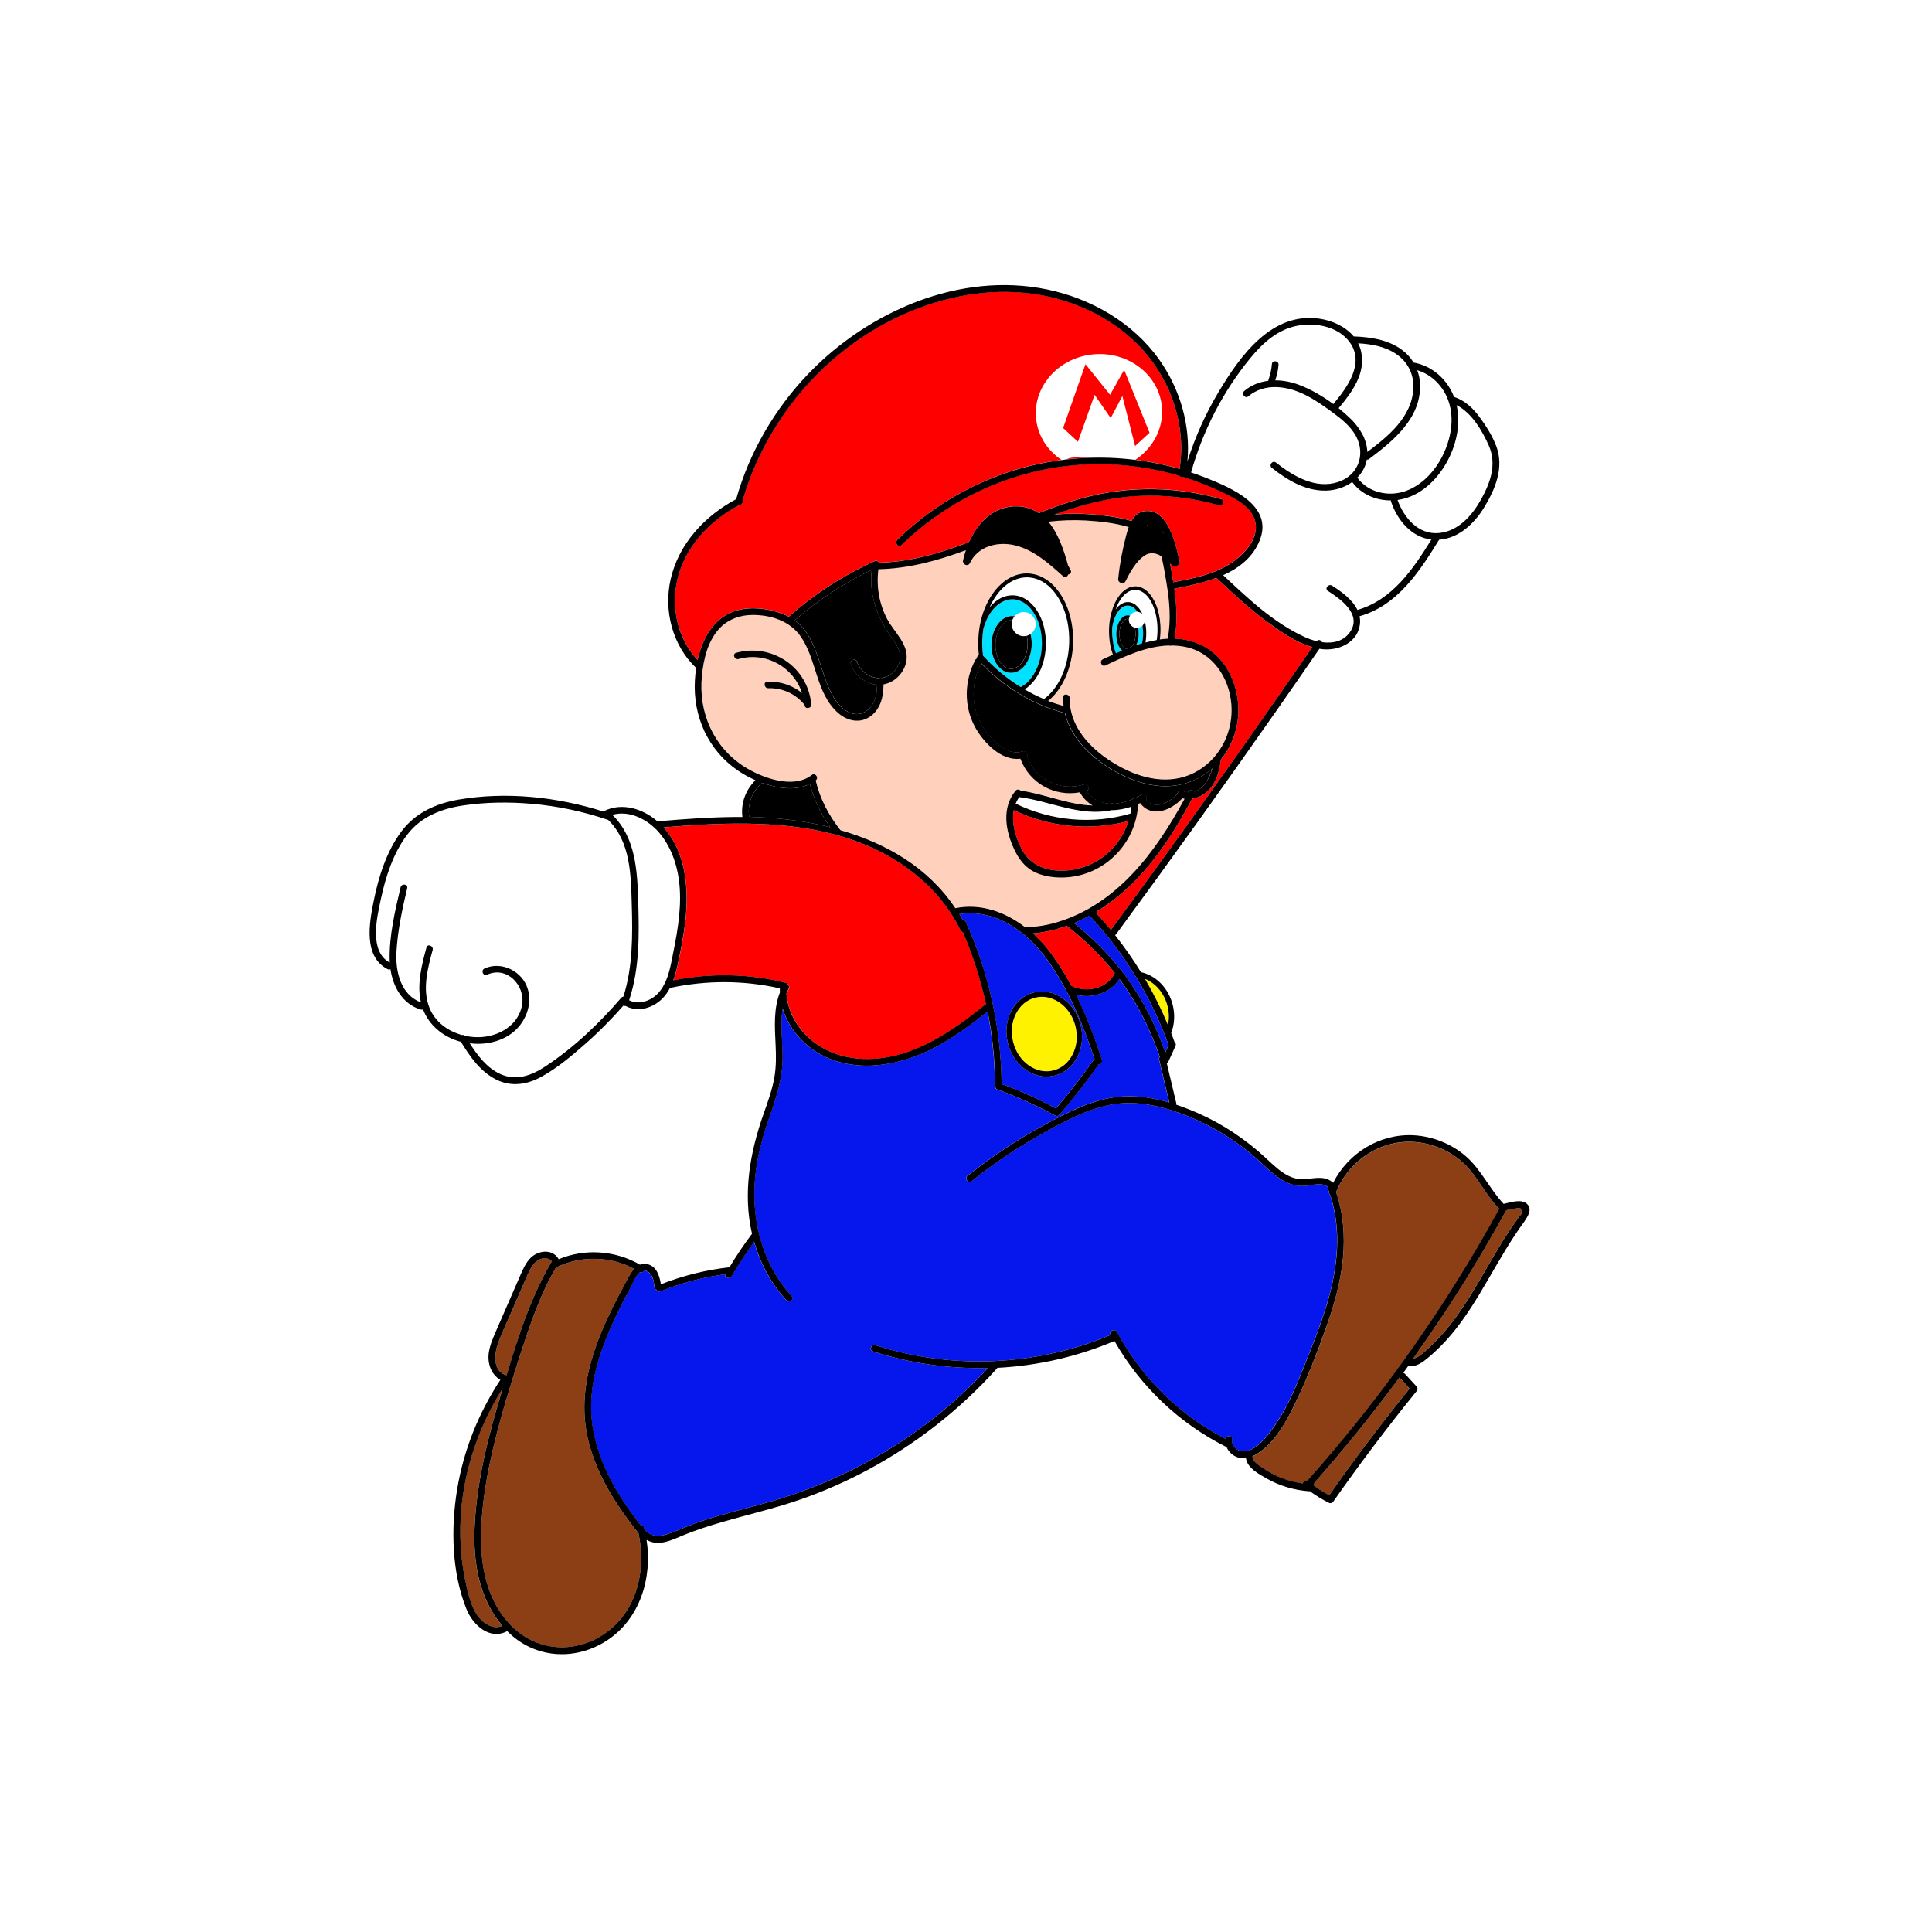 <?xml version="1.0" encoding="UTF-8"?>
<svg enable-background="new 0 0 3000 3000" version="1.1" viewBox="0 0 3e3 3e3" xmlns="http://www.w3.org/2000/svg">
 <style type="text/css">.st0{fill:#FFFFFF;} .st1{fill:#FF0000;} .st2{fill:#00E1FF;} .st3{fill:#0617ED;} .st4{fill:#FFF200;} .st5{fill:#8C3F14;} .st6{fill:#FFD0BB;}</style>
 <rect class="st0" width="3e3" height="3e3"/>
 <path class="st1" d="m1153.6 945.7c23-3.7 49.9 0.9 70.8 11.5 0.1 0.1 0.3 0.2 0.4 0.2 37.5-33.2 79.4-60.7 124.5-82.1 0.8-0.9 2-1.5 3.4-1.6 1.9-0.9 3.7-1.7 5.6-2.6 2.9-1.3 5.4 0.2 6.5 2.5 38.8-0.8 76.8-9.8 113.4-22.4 8.6-2.9 17.1-6.1 25.6-9.3 0.1-0.1 0.1-0.3 0.2-0.4 0.7-1 1.4-1.9 2.2-2.9 14.1-29.6 38.8-53.9 74.4-52.5 12.7 0.5 23.4 4.4 32.4 10.5 22.9-9.1 46-17.4 69.9-23.8 70.1-18.8 143.9-17.8 213.7 2.1 6.4 1.8 2.4 11.4-3.9 9.6-40.9-11.6-83.6-16.6-126.1-14.5-45.2 2.3-87.8 13.8-129.4 28.9 18.6-1.6 37.2-1.9 55.9-0.5 20.3 1.5 43.1 4 63.9 10.4 4.1-7.4 9.9-13.3 18.9-15 37.8-7 50 52.5 55.9 78 0.6 2.7-0.8 4.5-2.7 5.3-1.7 2.6-6 3.9-8.9 0.9-1.1-1.1-2.2-2.3-3.4-3.4 1.7 8.5 3 17.2 4.4 25.6 0.2 1.2 0.4 2.5 0.6 3.7 29.8-5.6 60.6-11.5 86.7-27.7 22.6-14 50.5-42.6 38.9-71.8-8.8-22-35-33.5-55-42.7-18-8.3-36.5-15.5-55.4-21.3-2 0.5-4.3-0.1-5.6-1.7-4.3-1.3-8.6-2.5-12.9-3.6-51.6-13.5-105.8-17.7-158.9-12-97.5 10.5-189.7 54.9-259.9 123.2-4.8 4.7-11.1-3.6-6.3-8.3 43-41.8 94.2-74.9 150-96.9 91.7-36 193.9-40.2 288.3-13.1 10.2-66-12.2-134.3-56.5-184.1-47.4-53.2-117-83.6-187.3-89.6-66.7-5.7-134.2 9.5-194.4 38.1-115.8 55-204.4 160.9-240 283.7 0.6 2 0.2 4.4-1.8 5.9-0.9 2-2.6 2.6-4.4 2.4-45.2 24-84 65-95.6 115.8-9.9 43.5 0.5 91.9 31.6 124.4 8.3-37.3 29-72.2 70.3-78.9z"/>
 <path class="st0" d="m1649.9 714.2c4.4 0.1 9.1-2.6 13.4-3.4 4.5-0.8 9.2-0.7 13.8-0.7 10.9 0 21.8 0.8 32.7 0.9 17.2 0.2 34.3 1.2 51.1 4.3 28.3-17.8 45.9-48.6 43.4-82.2-3.8-49.9-50.6-87.1-104.7-83-54 4.1-94.8 47.9-91 97.8 2.1 27.7 17.4 51.4 39.9 66.4 0.5-0.1 1-0.1 1.4-0.1zm73.8-101.2 21.9-38.7 39.4 97.7-22.4 20.6-19.8-77.7-18.1 34.3-25-36.1-25.9 72.9-23-21.4 34.7-99.1 38.2 47.5z"/>
 <path d="m1552.5 1027.3c4.5 7 10.5 11 16.9 11.2s12.7-3.4 17.6-10.1c5.2-7.1 8.2-16.6 8.6-27 0.6-17.8-7-33-17.8-37.4-1.9-0.8-3.9-1.2-5.9-1.3-13.8-0.5-25.5 16.2-26.2 37-0.3 10.4 2.1 20.2 6.8 27.6z"/>
 <path class="st2" d="m1525.4 994c-0.3 8.2 0.1 16.3 1.2 24.1l0.1 0.1c16.8 18.5 36.6 35.1 58.3 48.6 6.2-3.2 12-8.3 17.1-15.1 9.6-13 15.2-30.6 15.8-49.5 1.1-32.8-13.2-60.8-33.4-69.1-3.6-1.5-7.4-2.3-11.3-2.5-12.3-0.4-24.3 6.3-33.6 19-5.6 7.6-9.8 16.7-12.5 26.7-1 5.8-1.5 11.7-1.7 17.7zm46.8-37.5c17.2 0.6 30.6 20.8 29.8 45.1-0.4 11.6-3.9 22.4-9.8 30.4-6.2 8.4-14.3 12.9-22.9 12.6-2.8-0.1-5.5-0.7-8.1-1.7-5.3-2.2-10.1-6.4-13.9-12.4-5.4-8.4-8.1-19.5-7.8-31 0.8-24.2 15.5-43.5 32.7-43z"/>
 <path class="st3" d="m1805.3 825.5c0.7 1.2 1.4 2.3 2.1 3.5-0.2-0.4-0.3-0.8-0.5-1.2-0.4-0.8-0.8-1.7-1.2-2.6-0.1 0.2-0.3 0.2-0.4 0.3z"/>
 <path class="st0" d="m1756.8 1252.6c-10 3.5-20.5 5.5-30.7 5.4-49 10.5-95.4-14.1-143.6-20.3-2.3 3.3-4.1 6.7-5.5 10.2 55.2 26.9 119.1 32.7 178.1 15.4 0.8-3.5 1.3-7.1 1.7-10.7z"/>
 <path class="st0" d="m1591.1 1070.5c9.7 5.7 19.7 10.7 30 15.1 22.1-16 37.9-48.8 39.2-87.1 1.5-46.6-18.9-86.6-47.8-98.4-5.2-2.1-10.7-3.4-16.4-3.5-17.8-0.6-34.9 9.1-48.2 27.2-4.3 5.9-8.1 12.4-11.2 19.5 10.2-12.6 23.1-19.2 36.6-18.8 29.4 1 52.2 36 50.8 78-0.7 20.2-6.7 39-17 53-4.8 6.3-10.2 11.4-16 15z"/>
 <path class="st4" d="m1573.1 1617.6c3.8 15.2 12.4 28.2 24.3 36.6 11.7 8.3 25.3 11.1 38.1 7.9s23.5-12 30-24.8c6.6-13 8.2-28.5 4.5-43.7-5-20.2-18.5-35.6-34.6-42.3-8.8-3.6-18.4-4.6-27.8-2.3-12.8 3.2-23.5 12-30 24.8-6.7 13.1-8.3 28.6-4.5 43.8z"/>
 <path class="st3" d="m1667.7 1433.3c26.4 21.3 50.8 45 71.8 71.6 1.5 0.7 2.6 2.1 2.9 3.7 3.6 4.7 7.2 9.5 10.6 14.3 24.4 34.8 42.4 71.5 56.4 111.2 1.7-3.8 3.4-7.6 5.1-11.4-26.8-74.7-68.6-143-122.9-201-7.7 4.4-15.7 8.2-23.9 11.6z"/>
 <path class="st4" d="m1813 1562.5c-5-20.2-18.5-35.6-34.6-42.3-0.1-0.1-0.3-0.1-0.4-0.2 13.5 23 25.4 46.8 35.6 71.5 2-9.2 1.9-19.2-0.6-29z"/>
 <path d="m1835.3 1228.1c3.3 1.3 6.4 2 9.4 2.3l0.3-0.6c2.2-4.2 7.8-3.4 9.6-0.4 14.1-4.3 23.4-20.6 27.8-36.1-9.4 8.2-20.2 15-32.1 19.8-43.3 17.5-89.2 3.2-127.2-20.1-32.5-19.9-60.9-49-69.6-85.8-0.4 0-0.8-0.1-1.2-0.2-48.9-12.6-94.1-40.6-128.9-77.1-13.8 26.8-16 58.4-3.9 86.4 9.9 22.9 39.3 59.9 68.4 50.5 5.2-1.7 8.9 4.6 6.4 8 13.7 35.8 51.9 55 88.9 43.4 6.3-2 10.4 7.5 4 9.6 8.8 14.1 22.4 19.8 37 20.3 1.5-0.3 3-0.7 4.5-1.1 1.8-0.5 3.4-0.1 4.6 0.8 8.4-0.9 16.8-3.2 24.6-6.4 0.9-1.3 2.5-1.9 4.1-1.8 3.6-1.6 6.9-3.4 10.1-5.3 5.3-3.2 11.1 3.7 7.3 7.5 13.8 16.7 36 4.6 47.9-8.3 0.2-0.2 0.4-0.4 0.7-0.6 0.6-3.3 3.6-6.3 7.3-4.8z"/>
 <path class="st3" d="m1489.6 1419.4c1.8 2.9 3.5 5.8 5.1 8.8 1.9 0 3.7 0.8 4.7 3 36.1 79.2 54.9 165.1 55.8 252 29 10.6 57.2 23.3 84.4 38 20.7-24.4 40.3-49.6 58.7-75.7 0.4-0.5 0.8-0.9 1.2-1.2-18-54-40.9-109.4-74.5-155.5-31.2-42.8-80.5-78-135.4-69.4zm188.4 172.3c4.2 17.1 2.4 34.7-5.1 49.5-7.6 15-20.2 25.3-35.4 29-10.9 2.7-22.3 1.8-32.9-2.6-4.1-1.7-8.1-3.9-12-6.6-13.6-9.6-23.3-24.3-27.6-41.4-4.2-17.1-2.4-34.7 5.1-49.5 7.6-15 20.2-25.3 35.4-29 31.2-7.7 63.7 14.9 72.5 50.6z"/>
 <path class="st1" d="m1586.5 1318.5c14.4 27.5 42.8 35.8 72.2 33 45-4.4 80.7-35.5 93.6-76.6-59.3 15.6-122.7 9.9-178.1-16.8-3.9 20.1 2.8 42.3 12.3 60.4z"/>
 <path class="st1" d="m1967.6 965.6c-28.1-20.6-53.5-44.5-78.9-68.3-21.4 8.1-44.6 13-65.3 16.9 3.7 25.8 5.2 51.8 0.5 77.5 15.1 0.5 30 3.9 44.4 11.5 39.1 20.5 57.6 67.1 54.3 109.6-1.9 25-11.7 48.6-27.3 67.3 0.2 0.6 0.2 1.3 0.1 2.1-2.4 17.9-8 36.8-22.7 48.6-6.3 5.1-13.8 8.3-21.5 9.4-28.2 52.8-60.9 104.2-106.1 144.1-13 11.5-27.1 22-42.1 31.1 0 1-0.2 2-0.6 2.8 7.8 8.4 15.3 17.1 22.6 25.9 23.9-32.5 47.8-65.1 71.5-97.8 81.8-112.8 162.2-226.6 241.3-341.3-25.6-7.3-49.7-24.2-70.2-39.4z"/>
 <path class="st1" d="m1731.1 1511c-21.8-27.4-47-51.6-74.6-73.3-10.1 3.6-20.4 6.5-30.8 8.7-7.3 1.5-14.5 2.5-21.8 3.1 8.4 7.6 16.2 16 23.1 24.7 13.9 17.5 26 36.7 36.7 56.8 23.1 11.3 55.8 4.2 67.4-20z"/>
 <path class="st1" d="m1221.4 1542.8c1.8 27.6 16.3 53 37.2 71.1 24.5 21.2 56.4 30.5 88.5 30.5 70.8-0.2 131-42.5 184-85.1-8.3-38.3-20.3-75.8-35.8-111.9-1.5-0.3-2.9-1.1-3.7-2.9-16.3-33.4-40.2-62.4-69-85.8-74.9-61-168.4-78.4-262.6-79.7h-1.3c-43.2-0.5-86.5 2.3-128.2 5.8 38.4 42.6 40.1 106.7 31.8 161-2.7 17.4-5.9 34.9-9.8 52.1-1.8 8.2-3.9 16.5-6.9 24.4 58-11.5 116.8-10.5 174.4 3.7 2.1 0.5 3.4 2 3.9 3.7 1.6 1.2 2.5 3.3 1.2 5.6-1.5 2.5-2.7 5-3.7 7.5z"/>
 <path class="st0" d="m2248.4 714c-14.4 27.5-37.9 52.1-68.7 60.3-3.2 0.8-6.4 1.5-9.7 1.9 9.8 27.4 32 54.3 64.1 51.4 29.8-2.6 51.1-26.5 64.9-51 14.9-26.4 25.6-55.4 12.7-84.8-10.2-23.1-26.5-50.9-50.1-62.8 6.6 28.6 0.3 59.3-13.2 85z"/>
 <path class="st0" d="m1849.2 733.4c8 2.7 16 5.5 23.8 8.6 39 15.5 104.2 42.7 83 96.5-10.4 26.5-31.9 43.2-56.9 54.4 38.4 36.1 78.5 74.1 126.8 96.1 5.6 2.6 11.9 4.8 18.3 6.4 2.6-3.4 7.1-1.6 8.5 1.6 16.9 2.3 34.1-1.1 44.2-17 17.2-26.9-15.8-50.3-35.1-62.6-5.6-3.6 0.8-11.8 6.4-8.2 14.6 9.3 31.7 21.7 39.4 37.7 54.2-15.6 86.7-63.5 114.8-109.3-31.2-3.6-52.9-30.5-62.6-58.9-0.2-0.7-0.3-1.3-0.3-1.9-23.1 0.2-46-9.4-60-28.5-11.5 8.3-25.9 12.9-40.1 13.3-32.1 0.8-60.3-16.1-84.7-35.3-5.2-4.1 1.1-12.4 6.4-8.2 26.5 20.9 61.4 41.7 96.4 30.2 34.5-11.3 44.3-48.4 24.2-77.3-8.2-11.7-19.4-20.9-30.7-29.3-13.9-10.3-28.3-20.5-43.8-28.4-27.9-14.1-63.2-19.8-89 1.9-5.1 4.3-11.4-4-6.3-8.3 10.9-9.2 23.9-14.1 37.3-15.8 0-0.6 0.1-1.2 0.3-1.8 2.9-7.8 4.6-15.8 5.3-24.1 0.6-6.7 10.9-5.4 10.3 1.2-0.7 8.2-2.4 16.2-5.1 24 12.3 0 24.8 2.5 36.4 6.8 18.4 6.9 37 17.6 53.8 30 21.8-25.8 49.4-63.6 25.2-96.3-17.7-24-52.2-30.4-80-25.5-31.3 5.6-54.7 26.8-74.2 50.6-42.6 51.9-73.6 112.6-92.1 177.1 0.2 0.2 0.2 0.3 0.1 0.3z"/>
 <path class="st0" d="m2113.6 545.6c7.7 33.9-14.2 63.6-34.9 88.1 6.5 5.2 12.6 10.6 18.3 16.1 14.3 13.9 25.6 32.2 26.3 51.9 32.7-24.6 68.9-54 71.4-98 1.2-22.2-8.5-41.8-26.9-54.3-17.3-11.6-38.2-15.1-58.7-16.5 1.9 4 3.5 8.2 4.5 12.7z"/>
 <path class="st0" d="m2126 712.6c-1.2 0.9-2.5 1.2-3.6 1-0.3 1.7-0.7 3.5-1.2 5.2-2.6 8.9-7.4 16.5-13.6 22.8l0.3 0.3c16.6 22.6 47.5 29.6 73.5 20.9 26.5-8.9 46.7-31.3 58.9-55.8 12.6-25.5 18.4-56.2 9.1-83.7-7.7-22.8-25.7-41.9-48.7-48.6 2.7 7.2 4.2 15 4.4 23 1.1 51.9-41.4 86.7-79.1 114.9z"/>
 <path class="st0" d="m1055.6 1379.7c-2-31-11.4-62.4-31.7-86.4-17.6-20.7-46.2-35.7-73-28l0.3 0.3c36 35.2 38.5 86.7 39.9 134.2 1.5 51.6 2.1 103.9-14.1 153.4 15.5 8.2 35.1 0.6 46.1-12.2 12.4-14.4 16.8-33.7 20.5-51.8 7.3-35.8 14.5-72.7 12-109.5z"/>
 <path class="st0" d="m944.3 1273.3c-38.5-13.2-78.4-21.7-119-25.1-35.4-3-71.6-2.7-106.8 2.7-33.6 5.1-64.9 17.3-86.1 45.1-21.9 28.6-33.8 65.9-41.2 100.7-6 28.6-18.5 80.6 13.9 98.1-0.1-0.9-0.1-1.9-0.1-2.8-1.1-37.9 8.2-77.3 16.9-114 1.5-6.5 11.9-5.2 10.3 1.2-7.7 32.3-14.8 65.7-16.7 99-1.7 30.6 6.7 66.6 38 78.4-6.4-28.3 1.2-57.8 8.6-85.2 1.8-6.4 11.3-2.4 9.6 3.9-7.7 28.3-16.2 60.8-5.1 89.3 8.6 22 28.5 36.5 50.7 42.7 1.5-0.5 3.1-0.3 4.4 1.1 7.3 1.6 14.7 2.4 22.1 2.2 30.7-0.8 61.8-18.5 66.9-50.9 4.7-30.1-24.2-60-54.5-46.1-6.1 2.8-10.1-6.8-4-9.6 26.4-12.2 58.7 4.1 67.1 31.4 7.9 25.5-4.1 54-25.1 69.4-18.5 13.6-42.3 18.1-64.9 15.3 12.4 19.4 26.6 38.5 48.1 48 24.3 10.8 48.2 1.9 69-11.9 44.2-29.1 83.7-66.6 118.1-106.7 1-1.1 2.1-1.7 3.3-1.8 14.7-46 14.4-94.8 13-142.6-1.2-45.5-1.5-97.9-36.5-131.8z"/>
 <path class="st5" d="m736.9 2370.4c3.4-70.8 21.3-140.7 41.7-208.3 0.6-2.1 1.3-4.2 1.9-6.3-36.1 57.1-58.8 122.5-64.5 190-3 35.2-1.2 70.7 5.8 105.4 3.5 17.5 7.5 36.4 16.1 52.2 7.9 14.5 25.4 28.4 42.1 21.2-36.3-41.9-45.7-99.6-43.1-154.2z"/>
 <path class="st5" d="m786.7 2135.4c18.3-60.8 37.8-122.5 70.4-177-6.2-7-16.9-5.6-24 0.1-6.7 5.4-10.4 13.7-13.9 21.3-8 17.7-15.5 35.6-23.2 53.3-7.5 17.2-15.8 34.3-22.3 52-6.1 16.4-9.4 44.4 13 50.3z"/>
 <path class="st5" d="m975.7 2360.4c-10.9-14.6-21-29.7-30.1-45.5-18.2-31.7-32-66.4-36.6-102.9-4.8-38.7 1.6-77.5 13.9-114.2 13.1-39.2 32.3-76.1 51.9-112.4 2.7-5 5.8-10.6 9.8-15-36.3-19.7-80.7-20.9-118.4-3.4-0.9 0.4-1.8 0.5-2.5 0.5-18.8 32-32.4 66.7-44.4 101.7-12 35.2-23.3 70.8-33.9 106.5-18.5 62.6-34.3 127.2-38 192.6-3.2 57.5 6.8 120.3 51.5 160.9 42.4 38.5 103.3 37.4 147.4 2.1 44.7-35.8 56.9-96.9 45-150.7-5.8-6.5-10.8-13.8-15.6-20.2z"/>
 <path class="st3" d="m2025 2121.3c12.7-31.8 25.6-63.6 35.4-96.5 16.3-54.6 23.3-114.1 5-168.9-1.2-1.1-1.9-2.7-1.6-4.5-0.6-1.7-1.3-3.4-1.9-5.1-0.5-1.2-0.5-2.3-0.2-3.3-9.4-7.6-23.2-2.7-34.1-1.7-9.3 0.9-18.3-0.5-27-4-20.1-8.3-34.9-25.3-50.9-39.4-31.4-27.6-67.5-49.7-106.4-65.1-38.3-15.2-80.2-25.4-121.3-16.9-39.1 8.1-76.1 28.7-110.5 48.3-36.1 20.6-70.5 44.1-103 69.9-5.2 4.2-11.6-4.1-6.3-8.3 37.6-29.9 77.8-56.6 120.1-79.5 35.9-19.5 74.6-39.6 116-43.4 25.9-2.4 52.1 1.7 77.3 9.1l-15.9-66.6c-0.4-1.9 0.1-3.3 1.1-4.2-13.8-40-31.6-76.9-56.1-111.9-2.2-3.1-4.4-6.2-6.7-9.3-13.4 22-42.6 31.1-67.2 24.7 16.2 32.7 29.1 67.3 40.1 100.9 1.3 3.9-1.9 6.9-5 7.2-18.8 26.5-38.7 52.2-59.8 76.9-0.7 0.8-1.4 1.3-2.2 1.5-1.2 1.6-3.2 2.4-5.6 1.1-28.9-15.8-58.8-29.3-89.8-40.5-2.8-1-3.6-3.4-3-5.6-0.3-0.7-0.5-1.5-0.6-2.4-0.3-38.1-4.2-76-11.5-113.2-25.5 20.4-51.8 39.8-80.6 55.2-49.4 26.3-109.9 39.6-163.7 18.6-34.9-13.7-63.5-43.2-74-78.7-3.8 24.4-0.2 50.1 0 74.7 0.3 33.2-9.5 63.4-20.5 94.4-11.6 33-20.5 66.4-22.8 101.4-4.2 63.9 13.7 129 57.5 176.7 4.5 4.9-3.8 11.2-8.3 6.3-23.7-25.8-40.5-57.1-50.2-90.8-12.6 17.1-24.2 34.8-34.7 53.2-3.1 5.4-11.8 2.3-10.1-2.9-32 4.2-63.3 12.2-93.5 23.8-0.2 0.1-0.4 0.3-0.7 0.4-2.1 0.8-4.2 1.6-6.3 2.3-3 1.1-5.4-0.5-6.5-2.7-1.5-0.6-2.7-1.9-2.9-3.9-0.6-5.1-1.1-10.4-3.1-15.1-2.2-5.3-7.1-10.6-12.6-10.7-1.2 2.2-4.1 3.8-6.9 2.7-6.7 5.5-10.4 16.1-14.3 23.4-9.7 18.3-19.3 36.7-27.9 55.6-16.9 37.1-30.6 76.4-33.2 117.4-4.4 69.6 28.5 133.7 69.8 187.5 2.1 2.7 4.2 5.6 6.3 8.4 2.4 0 4.9 1.3 5.6 4.1 0.3 1.1 0.5 2.2 0.8 3.3 2.1 2.1 4.3 4.1 6.8 5.7 8.7 5.7 19 4.4 28.5 1.3 16.9-5.5 33-13.4 49.8-19.1 34.7-11.7 70.3-20.1 105.5-30 131.2-36.9 250.4-108.4 342.7-208.9-60.3 1.5-120.9-7-178.7-25.8-6.4-2.1-2.4-11.7 3.9-9.6 119.1 38.6 250.6 32.6 365.8-16.1-0.1-0.1-0.1-0.3-0.2-0.4-3.2-5.9 6.5-9.9 9.6-4 38 70.9 97.3 129.2 168.7 166.1 1.2-6.5 11.4-5.2 10.3 1.3-1.5 8.6 5 15.2 12.9 17.4 8.4 2.3 16.9-1.7 23.6-6.5 13.5-9.9 24.1-24.7 33.2-38.6 17.8-27 30.1-57 42-86.7z"/>
 <path class="st3" d="m1781 817.4c0.5-0.7 1.1-1.4 1.6-2.2-0.1 0-0.3-0.1-0.4-0.1-0.2 0-0.3-0.1-0.5-0.1-0.2 0.8-0.4 1.6-0.7 2.4z"/>
 <path class="st5" d="m2355.3 1876.2c-5.5 0.6-11 1.9-16.5 3-17.7 32.3-36.2 64.2-55.4 95.6-28.2 46.1-58 91.2-89.4 135.1 10-2.1 19.4-12.3 26.2-18.5 10.2-9.3 19.5-19.5 28.2-30.2 16.6-20.4 30.8-42.6 44.3-65.2 14.5-24.3 28.1-49.2 43.2-73.1 7-11.1 14.4-22 22.2-32.6 1.1-1.5 5.5-6.4 5.7-8.5 0.8-5.8-4.5-6-8.5-5.6z"/>
 <path class="st5" d="m2326.5 1875.7c-19.9-21.2-32.1-48.6-53.2-68.7-19.9-18.9-46.1-30.5-73.4-33.3-54.1-5.5-105.2 27.9-125.1 77.8 11.2 33 13.9 68.1 10.6 102.7-3.6 37.4-14.2 73.9-26.8 109.2-13.6 37.8-28.1 76-45.6 112.2-14 29-32.7 64.9-61.1 82.2-2.2 1.4-4.6 2.5-6.9 3.5-0.5 7.9 9.8 14 15.4 17.9 7.2 5.1 14.8 9.4 22.9 13 12.7 5.8 26.1 9.5 39.8 11.5 0.5-3.1 3.8-5.8 7-4.3 0.1-0.2 0.2-0.3 0.4-0.5 25.7-29 50.8-58.5 75-88.7 83.8-104.3 158.4-215.9 222.9-333.1-0.7-0.4-1.3-0.9-1.9-1.4z"/>
 <path class="st5" d="m2173 2139c-41.6 56.5-85.7 111.1-132.2 163.6 0 0.6-0.1 1.3-0.3 2-0.3 0.7-0.5 1.4-0.8 2.1 7.7 5.6 15.7 10.7 24.2 15.1 39.7-56.6 81.4-111.8 124.9-165.5-5.2-5.8-10.4-11.5-15.8-17.3 0.1 0 0.1 0 0 0z"/>
 <path d="m1330.8 1027.5c5.2 14.6 19.4 25.2 34.1 25.4 1.4-0.7 3.1-0.8 4.5-0.3 4.6-0.6 9.2-2.3 13.5-5.3 8.2-5.7 14-15.2 14.8-25.2 0.9-11.5-5.9-21.8-12.3-30.7-23.1-32.1-36.2-67-31.7-106.6-43.3 20.5-83.4 46.8-119.5 78.3 27.2 20.1 35.8 58 46.4 88.3 7.3 20.7 17.9 46.5 39.7 55.4 13.3 5.4 26.6-0.7 34.1-12.2 6-9.3 7.5-20.5 7.5-31.4-18.2-1.5-34.4-14.5-40.6-31.8-2.3-6.2 7.2-10.3 9.5-3.9z"/>
 <path class="st6" d="m1260.7 1203.1c5.3-4.2 11.6 4.1 6.3 8.3-0.1 0-0.1 0.1-0.2 0.1 6.7 28.8 20.5 54.5 38.4 77.3 71.6 20.5 136.5 58.3 178.4 121.1 39.5-7.9 77.5 5.8 108.4 29.6 16.5-0.4 33-2.8 49.3-7.7 93.5-27.8 153.8-109.6 198.3-191.8-1.2-0.2-2.3-0.4-3.5-0.7l-0.3 0.3c-16.6 18-47.4 31.3-65.2 7.1-1 0.5-2.1 1-3.1 1.5-3.1 63-55.2 113.9-118.7 114.1-15.4 0-31.6-2.5-45.2-10.1-13.1-7.3-21.8-19.4-28.1-32.7-13.9-28.9-20.4-65.1 1.6-91.9 2.3-2.8 5.9-2.2 7.9-0.2 37 5 74.3 22.1 111.8 23-7.7-4.5-14.5-11.1-19.8-20.4-39.1 7.2-78.1-13.8-92.4-52.2-29.6 3.9-57.3-25.3-70.3-49-17.7-32.4-17-72 0.3-104.3 0.7-1.2 1.6-2 2.6-2.4-0.4-2.1 1-4.2 3-5.2-0.9-7.6-1.3-15.3-1-23.2 0.9-28.1 9.3-54.3 23.6-73.8 14.6-19.8 33.6-30.4 53.5-29.8 40.6 1.3 72.1 50 70.2 108.4-1.3 38.5-16.8 71.8-38.8 89.6 7.9 3.1 15.9 5.7 24 7.8-0.5-4.4-0.8-8.9-0.8-13.4 0.1-6.7 10.4-5.4 10.3 1.2-0.5 50.3 41.1 87.4 82.5 108.8 37.3 19.2 80.7 26.1 118 3.1 34.8-21.4 53.7-61.1 50.6-101.6-3.1-42.1-29.2-81.6-72.4-90-6.9-1.3-13.7-2-20.5-2-1.4 0.6-3 0.5-4.3 0-34.4 1-67.5 16.4-98.4 31-6.1 2.9-10-6.7-4-9.6 5.1-2.4 10.3-4.8 15.6-7.2-3.3-8.9-5.3-19.2-5.9-29.9-0.9-18 2.2-35.7 8.8-49.9 6.8-14.6 16.5-23.8 27.3-25.9 7.2-1.4 14.5 0.5 21 5.6 12.7 9.9 21.3 30.9 22.6 54.7 0.4 7.3 0 14.7-0.9 21.8 4.1-0.6 8.1-1 12.2-1.2 5.4-28.7 2.9-57.8-1.9-86.6-2.3-13.8-4.5-27.9-8-41.4-8.4-5.2-17.7-7.1-27.2-0.3-12.6 9.1-21.7 25.7-28.5 39.3-1.9 3.7-6.3 3.6-8.7 1.5-1.7-0.9-2.9-2.6-2.6-5 2.3-23.1 6.4-45.8 12.5-68.2 1.1-4 2.3-8.3 3.8-12.6-21.4-6.4-44.7-9-66.3-10.2-19.5-1.1-39.1-0.5-58.4 1.9 15.6 18.6 24.4 44.8 30.5 67.6 1.4 2.5 2.8 5 4.1 7.6 1.9 3.5-0.7 6.3-3.8 6.8-1 3.2-4.7 5.6-7.9 2.7-22-19.7-45.3-40.8-74.7-48-26.6-6.5-57.7 1-70.1 27.6-2.2 4.7-8.4 3.4-9.8-0.2-0.8-0.9-1.2-2.2-0.8-3.9 1.1-5.3 2.6-10.7 4.4-16-43.8 16.3-88.9 28.6-135.8 29.6-3.4 26.5 1.1 53.4 13.5 77.1 10.7 20.3 33.2 38.5 30.2 63.6-2.2 18.5-17.3 34.9-35.7 38.1-0.1 18.4-4.2 37.4-19.7 49.1-16.4 12.4-36.8 7.8-51.3-5.1-34-30.3-32.6-81.6-57.2-117.7-16.8-24.7-46.6-34.3-75.6-34.1-18 0.1-35.7 5.9-48.8 18.7-20 19.4-26.9 49.3-29.5 76-5.5 56 17.5 109.5 65.1 140.4 26.7 17.7 76.4 36.4 105.5 13.4zm-67.7-134.4c-6.6 0.2-8.1-10.1-1.4-10.3 20-0.7 38.7 5.5 53.8 17.7-13.3-39.8-55.5-64.7-98.4-52.8-6.4 1.8-10.4-7.8-4-9.6 55.5-15.4 111.7 22.2 116.7 80 0.6 6.7-9.7 8.1-10.3 1.4 0-0.5-0.1-0.9-0.2-1.4-0.5-0.3-1-0.7-1.4-1.2-13.9-15.8-33.7-24.5-54.8-23.8z"/>
 <path d="m1257.6 1217.3c-21.7 11-49.3 7.4-73.9-1.6l-0.3 0.3c-15.8 13-23.1 32.6-20.1 52.5 41.7 0.9 84.7 5.8 125.9 16.1-14.3-20.5-25.3-42.9-31.6-67.3z"/>
 <path class="st2" d="m1764.4 1002c3-1 6.1-2 9.1-2.9 1.3-6.2 1.8-12.9 1.5-19.5-1.1-20.1-9.5-36-20.6-38.7-1.9-0.5-3.9-0.5-5.8-0.1-6.3 1.2-12.1 6.8-16.2 15.7-2.5 5.4-4.3 11.5-5.2 18.2-0.2 3.7-0.2 7.5 0 11.2 0.5 10.3 2.5 20.1 5.7 28.6 3.2-1.4 6.4-2.8 9.6-4.1-1.2-1-2.2-2.2-3.2-3.6-3.4-4.8-5.4-11.5-5.8-19-0.8-15.8 6.2-30.2 15.7-32 3.2-0.6 6.5 0.2 9.4 2.5 5.5 4.3 9.1 12.9 9.6 23 0.3 7.3-1 14.6-3.8 20.7z"/>
 <path class="st3" d="m1512.9 849.5c-0.1 0-0.2 0.1-0.3 0.1 0 0.1 0 0.1-0.1 0.2 0.2-0.1 0.3-0.2 0.4-0.3z"/>
 <path class="st0" d="m1796.2 993.7c1.1-7.1 1.4-14.5 1-21.9-1.5-28.7-13.7-51.5-29.7-55.4-2.8-0.7-5.7-0.7-8.5-0.2-9.2 1.8-17.6 9.9-23.6 22.7-1.1 2.4-2.1 4.9-3.1 7.6 4.4-6.3 9.9-10.3 15.7-11.4 5.3-1 10.6 0.4 15.4 4.1 9.2 7.2 15.5 22.3 16.4 39.5 0.3 6.3-0.1 12.7-1.1 18.8 5.8-1.5 11.6-2.8 17.5-3.8z"/>
 <path d="m1752.5 961.2c-0.9-0.2-1.9-0.3-2.9-0.1-6.9 1.4-12 12.9-11.4 25.8 0.3 6.4 2.1 12.1 4.8 16.1 1.8 2.5 3.8 4.1 6 4.6 2.5-1 5.1-2 7.7-2.9 1.2-1.3 2.4-3 3.4-5.1 2.3-5 3.4-11.3 3.1-17.7-0.5-10.7-5-19.3-10.7-20.7z"/>
 <path d="m2371.2 1869.5c-8.6-8.4-25.8-2.5-36.4-0.1v-0.1c-21.7-23-34.7-53-58.7-73.9-22.4-19.5-51.8-31.1-81.4-32.6-52.4-2.6-101.4 27.8-124.6 73.9-12.5-11.6-28.1-7-43.9-5.7-24.9 2.1-43.5-16.9-60.3-32.5-31.3-29.1-67.1-53.1-106.3-70.3-10.7-4.7-21.8-9-33.1-12.8 0.2-0.7 0.2-1.5 0-2.4-4.9-20.5-9.8-41-14.6-61.5 0.3-0.2 0.5-0.5 0.7-0.8 0.7-0.5 1.2-1.1 1.6-2.1 3.7-8.2 7.4-16.3 11.1-24.5 1.1-2.4 0.3-4.4-1.3-5.6-1.7-4.9-3.6-9.7-5.4-14.5 5.2-13.4 6.1-28.6 2.4-43.5-6.6-26.7-26.6-46.1-49.3-50.9-12.3-20-25.8-39.2-40.3-57.6 0.7-0.3 1.3-0.8 1.9-1.6 84.8-115.2 168.1-231.5 250.1-348.7 21.9-31.4 43.7-62.8 65.4-94.3 1.6 0.3 3.2 0.5 4.8 0.7 23.5 2.5 51.2-8.9 57.2-33.9 1.5-6.1 1.5-11.9 0.3-17.3 58.7-16.5 93.4-69.7 123.5-118.8 30.7-2.2 55.1-25.5 70.4-50.9 17.1-28.3 30.8-61.5 18.4-94.3-6.1-16.1-16-31.9-26.3-45.7-10.2-13.8-22.8-25.5-39.3-30.9-10.4-27.1-34-48.4-62.8-53.3-4.9-8-11.4-15-19.4-20.7-21.5-15.2-47.9-18.9-73.6-19.9-12.8-15.4-33.3-24.6-53-27.5-74.2-10.9-122.9 57.2-156.4 113.1-20.5 34.2-36.9 70.6-48.8 108.6 5.2-55.6-11.3-112.2-43.6-157.9-40.7-57.6-105.7-95-174.1-109.2-135.3-28.1-277.1 33.6-370.4 130.4-52.7 54.7-91.9 122.1-112.6 195.2-48.7 25.8-89.2 69.3-101.7 124.1-11.2 49.1 2.8 103.2 39.6 138-1 6.6-1.7 13.1-2 19.6-3.1 55.3 20.5 108 66.5 139.5 7.9 5.4 17.3 10.7 27.6 15.3-15.4 14.8-23 35.8-20.3 57h-8.7c-41.2 0.2-82.4 3.3-123.4 6.8-0.5-0.4-0.9-0.9-1.4-1.3-22.1-18.8-54.5-28.3-81.5-14.6-0.4 0.2-0.7 0.4-1 0.6-71.7-22.7-150.4-31.2-224.6-18.5-35.2 6-67.2 20.4-89 49.6-23.1 31-35.5 70.7-43 108.2-6.8 34.1-16.3 85.9 21.7 105.5 1.7 0.9 3.2 0.7 4.4 0 4 27.5 18.7 54.1 46.9 62.7 1.4 0.4 2.6 0.3 3.7-0.2 9.3 24.4 30.5 42 55.6 49.4 1 0.3 2.1 0.6 3.1 0.8 14.3 23 29.9 46.2 54.8 58.7 23.5 11.8 48.3 7.9 70.6-4.5 24.2-13.4 46.1-31.8 66.8-50 21.5-18.8 41.5-39 60.3-60.4 1 0.6 2.2 0.8 3.4 0.7 22.1 11.8 49.1 0.9 63.2-18.9 2.1-3 4-6 5.6-9.2h0.3c56.7-12.1 113.9-12 170.3 0.7 0 2.1 0 4.3 0.1 6.4-9.9 25.5-8 53.5-6.7 80.6 0.8 17 1.1 33.9-1.8 50.8-3.4 19.5-10.1 38.2-16.7 56.7-21.3 60.2-32.6 123.8-18.1 186.6-12.6 16.7-24.2 34-35 52-36.6 4.1-72.3 13-106.5 26.5-2-13-6.5-27.9-20.9-31.3-4.4-1-8.1-0.6-11.5 0.8-38.3-22.2-85.4-25.5-126.3-8.5-0.1-0.3-0.3-0.6-0.5-0.9-9.8-15.8-31.8-12.7-43.4-0.8-8 8.2-12.3 19-16.8 29.3-6.2 14.3-12.5 28.6-18.7 42.9-6 13.7-11.9 27.4-17.9 41.1-4.8 11-9.7 22.2-11.3 34.2-2.1 16.6 4 33.5 18.1 41.5-34 51.6-57.4 110-67.3 171.1-9.7 59.8-8.3 128.2 14.7 185.1 10 24.7 36.2 48.5 63.2 34 1.7 1.6 3.3 3.3 5.1 4.9 42.1 38.2 102 40.4 149.2 10 52-33.6 71.2-97.6 62.1-156.6 2.8 1.6 5.7 2.8 8.9 3.6 17.1 4.1 33.9-5.1 49.3-11.3 19.5-7.9 39.6-14.3 59.8-20.2 39.4-11.4 79.4-20.6 118.2-33.9 36.6-12.6 72.2-28.1 106.4-46.4 75.7-40.5 144-94 201.4-157.9 0.3-0.3 0.5-0.7 0.7-1 62.3-3.2 124-17.2 181.8-41.7 40.4 70.8 101.1 128.4 174.2 164.8 2.3 5.9 7 10.8 12.9 14 5.6 2.9 11.4 3.9 17.2 3.3 1.5 14.9 21.4 25.4 32.6 31.7 20.1 11.3 42.3 17.8 65.3 19.5 0.4 0 0.8 0 1.2-0.1 9.5 6.9 19.4 13 30 18.2 1.9 1 4.9 0.1 6.1-1.6 41.3-59 84.7-116.5 130.1-172.4 1.3-1.6 1.5-4.7 0-6.3-6.2-6.7-12.3-13.4-18.5-20.1-0.8-0.8-1.7-1.3-2.6-1.6 2.6-3.6 5.2-7.1 7.8-10.7 12.3 2.3 22.6-5.9 31.6-13.4 12.7-10.6 24.4-22.5 35-35.1 22-26.1 39.7-55.4 56.8-84.8 17.9-30.7 35.3-61.7 56.4-90.4 5.4-8.2 13.4-19.2 4.6-27.8zm-592.8-349.3c16.1 6.6 29.6 22.1 34.6 42.3 2.4 9.8 2.6 19.7 0.6 29.1-10.2-24.6-22.2-48.5-35.6-71.5 0.2 0 0.3 0.1 0.4 0.1zm36.2 102.6c-1.7 3.8-3.4 7.6-5.1 11.4-14-39.7-32-76.4-56.4-111.2-3.4-4.9-6.9-9.6-10.6-14.3-0.3-1.7-1.5-3-2.9-3.7-21.1-26.6-45.4-50.3-71.8-71.6 8.2-3.4 16.2-7.3 24-11.5 54.2 57.9 96 126.2 122.8 200.9zm-150.9-91.9c-10.7-20.1-22.9-39.2-36.7-56.8-6.9-8.8-14.7-17.1-23.1-24.7 7.3-0.6 14.5-1.6 21.8-3.1 10.5-2.1 20.8-5.1 30.8-8.7 27.6 21.7 52.8 45.9 74.6 73.3-11.6 24.3-44.3 31.4-67.4 20zm35.9 113.4c-0.4 0.3-0.9 0.7-1.2 1.2-18.4 26.1-38 51.4-58.7 75.7-27.2-14.7-55.3-27.4-84.4-38-0.9-87-19.7-172.9-55.8-252-1-2.2-2.9-3.1-4.7-3-1.7-3-3.4-5.9-5.1-8.8 54.9-8.6 104.2 26.6 135.5 69.4 33.5 46.1 56.4 101.5 74.4 155.5zm96.9-298.1c-23.7 32.7-47.5 65.3-71.5 97.8-7.3-8.8-14.8-17.5-22.6-25.9 0.4-0.9 0.6-1.9 0.6-2.8 14.9-9.1 29.1-19.6 42.1-31.1 45.2-39.9 77.9-91.3 106.1-144.1 7.7-1 15.2-4.3 21.5-9.4 14.6-11.8 20.3-30.7 22.7-48.6 0.1-0.8 0-1.4-0.1-2.1 15.6-18.8 25.3-42.4 27.3-67.3 3.3-42.5-15.2-89.1-54.3-109.6-14.4-7.5-29.3-11-44.4-11.5 4.6-25.7 3.2-51.8-0.5-77.5 20.7-3.9 43.9-8.7 65.3-16.9 25.4 23.8 50.8 47.7 78.9 68.3 20.6 15.1 44.7 32.1 70.2 39.3-79.1 114.8-159.5 228.6-241.3 341.4zm31.8-113.5c-0.2 0.2-0.5 0.4-0.7 0.6-11.9 12.9-34.1 25-47.9 8.3 3.8-3.8-2.1-10.6-7.3-7.5-3.2 1.9-6.6 3.7-10.1 5.3-1.6-0.1-3.2 0.5-4.1 1.8-7.8 3.2-16.3 5.5-24.6 6.4-1.2-0.9-2.8-1.3-4.6-0.8-1.5 0.4-3 0.8-4.5 1.1-14.6-0.5-28.2-6.2-37-20.3 6.3-2 2.3-11.6-4-9.6-37.1 11.7-75.2-7.6-88.9-43.4 2.5-3.4-1.1-9.7-6.4-8-29.1 9.5-58.5-27.6-68.4-50.5-12.1-28-10-59.5 3.9-86.4 34.8 36.5 80 64.5 128.9 77.1 0.4 0.1 0.8 0.2 1.2 0.2 8.7 36.8 37.1 65.9 69.6 85.8 38 23.3 83.9 37.7 127.2 20.1 11.9-4.8 22.7-11.6 32.1-19.8-4.5 15.5-13.7 31.8-27.8 36.1-1.8-3-7.4-3.8-9.6 0.4l-0.3 0.6c-3-0.3-6.1-1-9.4-2.3-4-1.3-7 1.7-7.3 4.8zm-76 42.2c-12.8 41.1-48.6 72.3-93.6 76.6-29.4 2.8-57.9-5.5-72.2-33-9.5-18.1-16.2-40.3-12.3-60.5 55.4 26.7 118.8 32.5 178.1 16.9zm-175.2-27c1.4-3.5 3.2-6.9 5.5-10.2 48.2 6.2 94.6 30.8 143.6 20.3 10.2 0.1 20.6-2 30.7-5.4-0.4 3.6-0.9 7.2-1.6 10.8-59.1 17.2-123 11.4-178.2-15.5zm46.9-245.5c1.4-42.1-21.4-77-50.8-78-13.5-0.4-26.4 6.2-36.6 18.8 3.1-7 6.9-13.6 11.2-19.5 13.3-18.1 30.5-27.8 48.2-27.2 5.7 0.2 11.2 1.4 16.4 3.5 28.9 11.9 49.3 51.8 47.8 98.4-1.3 38.4-17.1 71.2-39.2 87.1-10.3-4.3-20.3-9.4-30-15.1 5.8-3.6 11.2-8.7 16-15.1 10.3-13.9 16.3-32.8 17-52.9zm-84.5-52.8c9.3-12.7 21.2-19.4 33.6-19 3.9 0.1 7.7 1 11.3 2.5 20.2 8.3 34.5 36.4 33.4 69.1-0.6 18.9-6.2 36.5-15.8 49.5-5 6.9-10.8 12-17.1 15.1-21.7-13.5-41.5-30.1-58.3-48.6l-0.1-0.1c-1-7.8-1.5-15.9-1.2-24.1 0.2-6 0.8-11.9 1.7-17.6 2.7-10.1 6.9-19.2 12.5-26.8zm772.3-257.7c12.9 29.4 2.2 58.4-12.7 84.8-13.9 24.5-35.1 48.3-64.9 51-32.1 2.8-54.3-24-64.1-51.4 3.3-0.4 6.5-1.1 9.7-1.9 30.8-8.1 54.3-32.8 68.7-60.3 13.4-25.7 19.8-56.4 13.3-85 23.5 11.9 39.8 39.7 50 62.8zm-62.4-68.5c9.3 27.5 3.5 58.2-9.1 83.7-12.1 24.5-32.4 46.9-58.9 55.8-26 8.7-57 1.7-73.5-20.9l-0.3-0.3c6.2-6.3 11-13.9 13.6-22.8 0.5-1.8 0.9-3.5 1.2-5.2 1.2 0.2 2.4-0.1 3.6-1 37.6-28.2 80.2-63 79.1-114.8-0.2-8.1-1.7-15.8-4.4-23 23 6.7 41.1 25.7 48.7 48.5zm-81.7-73.9c18.5 12.4 28.2 32.1 26.9 54.3-2.5 44-38.7 73.4-71.4 98-0.7-19.7-12-38.1-26.3-51.9-5.7-5.5-11.8-10.9-18.3-16.1 20.7-24.5 42.6-54.2 34.9-88.1-1-4.5-2.6-8.7-4.6-12.6 20.6 1.2 41.5 4.7 58.8 16.4zm-226.3 6.7c19.5-23.8 42.9-45 74.2-50.6 27.8-5 62.3 1.5 80 25.5 24.2 32.8-3.5 70.5-25.2 96.3-16.8-12.4-35.3-23.1-53.8-30-11.6-4.3-24.1-6.8-36.4-6.8 2.7-7.8 4.4-15.8 5.1-24 0.6-6.6-9.8-7.9-10.3-1.2-0.7 8.3-2.4 16.3-5.3 24.1-0.2 0.6-0.3 1.3-0.3 1.8-13.5 1.7-26.4 6.6-37.3 15.8-5.1 4.3 1.2 12.6 6.3 8.3 25.8-21.6 61.1-16 89-1.9 15.5 7.8 29.9 18 43.8 28.4 11.3 8.4 22.6 17.6 30.7 29.3 20.1 28.8 10.3 65.9-24.2 77.3-35 11.5-69.9-9.3-96.4-30.2-5.3-4.2-11.6 4.1-6.4 8.2 24.4 19.3 52.6 36.2 84.7 35.3 14.2-0.4 28.6-5 40.1-13.3 14 19 36.9 28.7 60 28.5 0 0.6 0.1 1.2 0.3 1.9 9.7 28.4 31.4 55.3 62.6 58.9-28.2 45.8-60.6 93.7-114.8 109.3-7.7-16.1-24.8-28.5-39.4-37.7-5.6-3.6-12 4.6-6.4 8.2 19.4 12.3 52.3 35.7 35.1 62.6-10.1 15.8-27.2 19.2-44.2 17-1.4-3.2-5.9-5-8.5-1.6-6.5-1.6-12.7-3.8-18.3-6.4-48.4-22-88.4-60.1-126.8-96.1 25-11.2 46.5-28 56.9-54.4 21.2-53.7-44-81-83-96.5-7.9-3.1-15.8-6-23.8-8.6 0 0 0-0.1 0.1-0.1 18.3-64.7 49.3-125.4 91.9-177.3zm-858.1 468.6c-31.1-32.5-41.5-80.9-31.6-124.4 11.6-50.9 50.4-91.9 95.6-115.8 1.8 0.2 3.5-0.4 4.4-2.4 2-1.5 2.4-3.9 1.8-5.9 35.7-122.8 124.3-228.7 240-283.7 60.2-28.6 127.7-43.9 194.4-38.1 70.3 6 139.9 36.5 187.3 89.6 44.3 49.7 66.8 118 56.5 184.1-94.3-27.1-196.5-22.9-288.3 13.1-55.8 21.9-107.1 55-150 96.9-4.7 4.6 1.5 12.9 6.3 8.3 70.2-68.3 162.3-112.6 259.9-123.2 53.1-5.7 107.2-1.5 158.9 12 4.3 1.1 8.6 2.4 12.9 3.6 1.2 1.6 3.5 2.2 5.6 1.7 18.9 5.9 37.4 13 55.4 21.3 20 9.3 46.2 20.8 55 42.7 11.7 29.2-16.2 57.8-38.9 71.8-26.1 16.2-56.9 22.1-86.7 27.7-0.2-1.2-0.4-2.5-0.6-3.7-1.4-8.4-2.7-17.1-4.4-25.6l3.4 3.4c2.9 3 7.2 1.7 8.9-0.9 2-0.7 3.4-2.6 2.7-5.3-5.9-25.6-18.1-85-55.9-78-9 1.7-14.8 7.6-18.9 15-20.8-6.3-43.6-8.8-63.9-10.4-18.6-1.4-37.3-1.2-55.9 0.5 41.6-15.1 84.2-26.6 129.4-28.9 42.5-2.2 85.2 2.8 126.1 14.5 6.4 1.8 10.4-7.8 3.9-9.6-69.7-19.8-143.6-20.8-213.7-2.1-23.9 6.4-47 14.7-69.9 23.8-9-6.1-19.7-10-32.4-10.5-35.6-1.4-60.4 22.9-74.4 52.5-0.7 1-1.5 1.9-2.2 2.9-0.1 0.1-0.2 0.3-0.2 0.4-8.5 3.3-17 6.4-25.6 9.3-36.6 12.5-74.7 21.6-113.4 22.4-1.1-2.3-3.5-3.8-6.5-2.5-1.9 0.8-3.7 1.7-5.6 2.6-1.4 0.1-2.6 0.7-3.4 1.6-45.2 21.4-87.1 49-124.5 82.1-0.1-0.1-0.3-0.2-0.4-0.2-20.9-10.6-47.8-15.2-70.8-11.5-41.3 6.5-62 41.4-70.3 78.9zm724.1-195.8c-0.7-1.2-1.4-2.3-2.1-3.5 0.1-0.1 0.3-0.1 0.4-0.2 0.4 0.9 0.8 1.7 1.2 2.6 0.1 0.3 0.3 0.7 0.5 1.1zm-24.8-13.8c-0.5 0.7-1.1 1.4-1.6 2.2 0.2-0.8 0.5-1.6 0.7-2.4 0.2 0 0.3 0 0.5 0.1 0.2 0 0.3 0.1 0.4 0.1zm-269.7 34.3-0.3 0.3c0-0.1 0-0.1 0.1-0.2 0 0 0.1-0.1 0.2-0.1zm-191.7 182c6.1 17.3 22.4 30.3 40.6 31.8 0 10.9-1.5 22.2-7.5 31.4-7.5 11.6-20.8 17.6-34.1 12.2-21.9-9-32.5-34.7-39.7-55.4-10.7-30.3-19.2-68.2-46.4-88.3 36.1-31.5 76.2-57.8 119.5-78.3-4.5 39.6 8.6 74.5 31.7 106.6 6.4 8.9 13.2 19.2 12.3 30.7-0.8 10-6.6 19.5-14.8 25.2-4.3 3-8.9 4.7-13.5 5.3-1.4-0.5-3-0.4-4.5 0.3-14.7-0.2-28.9-10.8-34.1-25.4-2.2-6.5-11.7-2.4-9.5 3.9zm-166.2 158.5c-47.6-30.9-70.7-84.4-65.1-140.4 2.6-26.7 9.6-56.6 29.5-76 13.1-12.7 30.7-18.6 48.8-18.7 29-0.2 58.8 9.4 75.6 34.1 24.7 36.2 23.2 87.4 57.2 117.7 14.5 13 35 17.5 51.3 5.1 15.5-11.7 19.6-30.7 19.7-49.1 18.4-3.2 33.5-19.6 35.7-38.1 3-25.1-19.5-43.3-30.2-63.6-12.4-23.7-16.9-50.6-13.5-77.1 46.9-1 92-13.3 135.8-29.6-1.8 5.3-3.2 10.7-4.4 16-0.4 1.6 0 2.9 0.8 3.9 1.4 3.6 7.6 4.9 9.8 0.2 12.4-26.5 43.5-34.1 70.1-27.6 29.4 7.2 52.7 28.3 74.7 48 3.2 2.9 6.9 0.5 7.9-2.7 3.1-0.5 5.7-3.3 3.8-6.8-1.4-2.5-2.7-5-4.1-7.6-6.1-22.8-14.9-49-30.5-67.6 19.4-2.3 38.9-3 58.4-1.9 21.6 1.3 44.9 3.8 66.3 10.2-1.5 4.3-2.7 8.6-3.8 12.6-6 22.4-10.2 45.1-12.5 68.2-0.2 2.4 1 4.1 2.6 5 2.4 2.1 6.8 2.2 8.7-1.5 6.8-13.6 15.9-30.2 28.5-39.3 9.5-6.9 18.8-4.9 27.2 0.3 3.5 13.6 5.7 27.6 8 41.4 4.8 28.8 7.3 57.8 1.9 86.6-4.1 0.2-8.1 0.6-12.2 1.2 1-7.2 1.3-14.5 0.9-21.8-1.3-23.9-9.9-44.8-22.6-54.7-6.5-5.1-13.7-7-21-5.6-10.8 2.1-20.5 11.3-27.3 25.9-6.6 14.2-9.8 31.9-8.8 49.9 0.6 10.8 2.6 21 5.9 29.9-5.3 2.4-10.5 4.8-15.6 7.2-6 2.8-2.1 12.4 4 9.6 30.9-14.6 64-30 98.4-31 1.3 0.5 2.9 0.5 4.3 0 6.8 0.1 13.6 0.7 20.5 2 43.2 8.4 69.3 47.9 72.4 90 3 40.5-15.9 80.2-50.6 101.6-37.3 23-80.7 16.1-118-3.1-41.4-21.4-83-58.5-82.5-108.8 0.1-6.6-10.3-7.9-10.3-1.2 0 4.6 0.2 9.1 0.8 13.4-8.1-2.2-16.1-4.8-24-7.8 22-17.8 37.5-51.1 38.8-89.6 1.9-58.4-29.6-107.1-70.2-108.4-19.9-0.7-38.9 9.9-53.5 29.8-14.3 19.5-22.7 45.7-23.6 73.8-0.3 7.9 0.1 15.7 1 23.2-2 1-3.4 3-3 5.2-1 0.4-2 1.2-2.6 2.4-17.2 32.4-18 72-0.3 104.3 13 23.7 40.7 52.9 70.3 49 14.3 38.4 53.2 59.4 92.4 52.2 5.3 9.3 12.1 15.9 19.8 20.4-37.6-0.9-74.8-18-111.8-23-2-2-5.5-2.7-7.9 0.2-22 26.7-15.5 63-1.6 91.9 6.4 13.3 15 25.3 28.1 32.7 13.6 7.6 29.8 10.1 45.2 10.1 63.5-0.2 115.7-51.1 118.7-114.1 1-0.5 2.1-1 3.1-1.5 17.8 24.1 48.6 10.9 65.2-7.1l0.3-0.3c1.1 0.3 2.3 0.5 3.5 0.7-44.5 82.2-104.8 164-198.3 191.8-16.3 4.9-32.8 7.3-49.3 7.7-30.9-23.8-68.8-37.5-108.4-29.6-41.9-62.9-106.8-100.6-178.4-121.1-17.9-22.8-31.7-48.5-38.4-77.3 0.1 0 0.1-0.1 0.2-0.1 5.3-4.2-1.1-12.4-6.3-8.3-28.9 22.7-78.6 4-105.5-13.4zm613.1-208.9c-0.5-10.1-4.1-18.7-9.6-23-2.9-2.2-6.1-3.1-9.4-2.5-9.5 1.9-16.6 16.2-15.7 32 0.4 7.5 2.5 14.2 5.8 19 1 1.4 2.1 2.6 3.2 3.6-3.2 1.3-6.4 2.7-9.6 4.1-3.2-8.4-5.1-18.3-5.7-28.6-0.2-3.7-0.2-7.5 0-11.2 0.9-6.7 2.7-12.8 5.2-18.2 4.2-8.9 9.9-14.5 16.2-15.7 1.9-0.4 3.9-0.3 5.8 0.1 11.1 2.7 19.5 18.6 20.6 38.7 0.4 6.7-0.2 13.3-1.5 19.5-3.1 0.9-6.1 1.9-9.1 2.9v-0.1c2.9-5.8 4.2-13.1 3.8-20.6zm-8 18.4c-1 2.1-2.1 3.8-3.4 5.1-2.6 0.9-5.1 1.9-7.7 2.9-2.1-0.5-4.2-2-6-4.6-2.8-4-4.5-9.7-4.8-16.1-0.7-12.9 4.4-24.5 11.4-25.8 1-0.2 1.9-0.2 2.9 0.1 5.7 1.4 10.2 10.1 10.7 20.6 0.4 6.5-0.7 12.8-3.1 17.8zm19.7-20.7c-0.9-17.2-7.2-32.3-16.4-39.5-4.8-3.7-10.1-5.1-15.4-4.1-5.8 1.1-11.3 5.1-15.7 11.4 0.9-2.6 1.9-5.2 3.1-7.6 6-12.9 14.4-20.9 23.6-22.7 2.8-0.6 5.7-0.5 8.5 0.2 16 3.9 28.2 26.7 29.7 55.4 0.4 7.4 0 14.7-1 21.9-5.8 1-11.7 2.3-17.5 3.9 1-6.2 1.4-12.6 1.1-18.9zm-490.6 305.7c-41.2-10.2-84.2-15.1-125.9-16.1-2.9-19.8 4.3-39.5 20.1-52.5l0.3-0.3c24.6 9 52.2 12.6 73.9 1.6 6.3 24.5 17.3 46.9 31.6 67.3zm-324.6 264.9c-34.4 40.1-73.9 77.6-118.1 106.7-20.9 13.8-44.7 22.7-69 11.9-21.4-9.5-35.6-28.6-48.1-48 22.6 2.8 46.4-1.7 64.9-15.3 21-15.4 33-43.9 25.1-69.4-8.4-27.2-40.7-43.5-67.1-31.4-6.1 2.8-2.1 12.4 4 9.6 30.3-13.9 59.2 16 54.5 46.1-5.1 32.4-36.3 50.2-66.9 50.9-7.3 0.2-14.8-0.6-22.1-2.2-1.3-1.3-2.9-1.6-4.4-1.1-22.2-6.1-42.1-20.6-50.7-42.7-11.2-28.5-2.6-61 5.1-89.3 1.7-6.4-7.9-10.4-9.6-3.9-7.4 27.4-15.1 56.9-8.6 85.2-31.3-11.8-39.7-47.8-38-78.4 1.9-33.2 9-66.6 16.7-99 1.5-6.5-8.8-7.7-10.3-1.2-8.7 36.7-18 76-16.9 114 0 0.9 0.1 1.9 0.1 2.8-32.4-17.5-20-69.6-13.9-98.1 7.4-34.8 19.3-72.1 41.2-100.7 21.2-27.7 52.5-40 86.1-45.1 35.2-5.3 71.4-5.7 106.8-2.7 40.6 3.5 80.5 12 119 25.1 35 33.9 35.3 86.3 36.6 131.7 1.4 47.8 1.6 96.7-13 142.6-1.3 0.2-2.5 0.8-3.4 1.9zm58.4-8.4c-11 12.7-30.6 20.3-46.1 12.2 16.3-49.5 15.7-101.8 14.1-153.4-1.4-47.5-3.9-99-39.9-134.2l-0.3-0.3c26.8-7.7 55.4 7.3 73 28 20.3 24 29.7 55.5 31.7 86.4 2.4 36.8-4.8 73.7-12.1 109.6-3.6 18.1-8 37.4-20.4 51.7zm200.7-11.4c-0.5-1.7-1.8-3.1-3.9-3.7-57.5-14.2-116.4-15.2-174.4-3.7 3-7.9 5.1-16.2 6.9-24.4 3.8-17.2 7.1-34.7 9.8-52.1 8.3-54.3 6.7-118.3-31.8-161 41.8-3.5 85.1-6.3 128.2-5.8 0.4 0.1 0.9 0.1 1.3 0 94.3 1.3 187.7 18.7 262.6 79.7 28.8 23.4 52.7 52.4 69 85.8 0.8 1.7 2.2 2.6 3.7 2.9 15.5 36.1 27.5 73.6 35.8 111.9-53 42.6-113.2 84.9-184 85.1-32.1 0.1-63.9-9.3-88.5-30.5-20.9-18-35.4-43.5-37.2-71.1 1-2.5 2.2-5.1 3.5-7.5 1.4-2.3 0.6-4.3-1-5.6zm-450.1 555.6c6.5-17.6 14.8-34.7 22.3-52 7.7-17.8 15.2-35.7 23.2-53.3 3.4-7.6 7.2-15.9 13.9-21.3 7.1-5.8 17.8-7.1 24-0.1-32.5 54.4-52.1 116.2-70.4 177-22.3-6-19-34-13-50.3zm-35.6 418.2c-8.6-15.8-12.6-34.7-16.1-52.2-7-34.6-8.7-70.2-5.8-105.4 5.7-67.4 28.4-132.8 64.5-190-0.6 2.1-1.3 4.2-1.9 6.3-20.4 67.6-38.4 137.5-41.7 208.3-2.6 54.6 6.8 112.3 43.2 154.2-16.8 7.2-34.3-6.8-42.2-21.2zm208.3 27.8c-44.1 35.3-105 36.4-147.4-2.1-44.7-40.6-54.7-103.4-51.5-160.9 3.6-65.4 19.5-130 38-192.6 10.6-35.7 21.8-71.2 33.9-106.5 12-35.1 25.6-69.7 44.4-101.7 0.8 0.1 1.6-0.1 2.5-0.5 37.6-17.5 82-16.2 118.4 3.4-3.9 4.4-7.1 10-9.8 15-19.6 36.3-38.8 73.2-51.9 112.4-12.2 36.7-18.7 75.5-13.9 114.2 4.5 36.5 18.4 71.2 36.6 102.9 9.1 15.8 19.2 30.9 30.1 45.5 4.8 6.4 9.8 13.7 15.6 20 11.9 54-0.3 115.1-45 150.9zm980.1-278.1c-7.9-2.2-14.4-8.8-12.9-17.4 1.1-6.6-9.1-7.8-10.3-1.3-71.4-36.9-130.7-95.1-168.7-166.1-3.1-5.9-12.7-1.9-9.6 4 0.1 0.1 0.1 0.3 0.2 0.4-115.3 48.7-246.7 54.7-365.8 16.1-6.3-2-10.3 7.5-3.9 9.6 57.8 18.7 118.4 27.3 178.7 25.8-92.3 100.4-211.5 172-342.7 208.9-35.2 9.9-70.8 18.3-105.5 30-16.9 5.7-33 13.6-49.8 19.1-9.4 3.1-19.7 4.3-28.5-1.3-2.5-1.6-4.7-3.6-6.8-5.7-0.3-1.1-0.5-2.2-0.8-3.3-0.8-2.9-3.3-4.2-5.6-4.1-2.2-2.8-4.3-5.7-6.3-8.4-41.2-53.9-74.1-117.9-69.8-187.5 2.6-41 16.3-80.3 33.2-117.4 8.6-18.9 18.1-37.3 27.9-55.6 3.9-7.3 7.6-17.9 14.3-23.4 2.8 1.1 5.7-0.5 6.9-2.7 5.6 0.1 10.5 5.4 12.6 10.7 1.9 4.8 2.4 10.1 3.1 15.1 0.3 2.1 1.4 3.4 2.9 3.9 1.1 2.2 3.5 3.8 6.5 2.7 2.1-0.8 4.2-1.6 6.3-2.3 0.3-0.1 0.5-0.2 0.7-0.4 30.2-11.6 61.4-19.6 93.5-23.8-1.7 5.2 7 8.3 10.1 2.9 10.6-18.4 22.2-36.1 34.7-53.2 9.7 33.6 26.4 64.9 50.2 90.8 4.5 4.9 12.8-1.4 8.3-6.3-43.8-47.7-61.7-112.8-57.5-176.7 2.3-35 11.2-68.5 22.8-101.4 10.9-31 20.7-61.2 20.5-94.4-0.2-24.6-3.8-50.4 0-74.7 10.5 35.5 39 65 74 78.7 53.8 21 114.3 7.7 163.7-18.6 28.8-15.4 55.1-34.8 80.6-55.2 7.4 37.2 11.3 75.2 11.5 113.2 0 0.9 0.2 1.7 0.6 2.4-0.5 2.2 0.3 4.6 3 5.6 31 11.2 60.9 24.7 89.8 40.5 2.4 1.3 4.4 0.5 5.6-1.1 0.8-0.3 1.5-0.8 2.2-1.5 21.1-24.7 41.1-50.4 59.8-76.9 3.1-0.3 6.3-3.3 5-7.2-11-33.6-23.9-68.2-40.1-100.9 24.6 6.4 53.8-2.7 67.2-24.7 2.3 3 4.5 6.1 6.7 9.3 24.5 34.9 42.3 71.9 56.1 111.9-1 1-1.5 2.4-1.1 4.2l15.9 66.6c-25.2-7.4-51.4-11.5-77.3-9.1-41.3 3.8-80 24-116 43.4-42.3 22.9-82.4 49.6-120.1 79.5-5.2 4.2 1.1 12.4 6.3 8.3 32.5-25.9 66.9-49.4 103-69.9 34.4-19.6 71.4-40.2 110.5-48.3 41.1-8.5 83 1.7 121.3 16.9 38.9 15.4 75 37.5 106.4 65.1 16 14.1 30.8 31.1 50.9 39.4 8.6 3.6 17.7 4.9 27 4 10.8-1 24.7-5.9 34.1 1.7-0.3 1-0.3 2.1 0.2 3.3 0.7 1.7 1.3 3.4 1.9 5.1-0.3 1.8 0.4 3.4 1.6 4.5 18.3 54.8 11.3 114.3-5 168.9-9.8 32.9-22.7 64.7-35.4 96.5-11.9 29.8-24.2 59.8-41.9 86.7-9.1 13.9-19.7 28.7-33.2 38.6-6.9 4.8-15.4 8.7-23.7 6.5zm262.5-96.9c-43.5 53.7-85.2 108.9-124.9 165.5-8.5-4.5-16.5-9.5-24.2-15.1 0.3-0.7 0.5-1.4 0.8-2.1s0.4-1.4 0.3-2c46.5-52.5 90.6-107.1 132.2-163.6 0 0 0 0.1 0.1 0.1 5.2 5.8 10.4 11.5 15.7 17.2zm-83.5 53.8c-24.3 30.2-49.3 59.8-75 88.7-0.1 0.2-0.2 0.3-0.4 0.5-3.2-1.5-6.5 1.2-7 4.3-13.7-2-27-5.7-39.8-11.5-8-3.6-15.7-8-22.9-13-5.6-3.9-16-10-15.4-17.9 2.4-1 4.7-2.1 6.9-3.5 28.5-17.3 47.2-53.2 61.1-82.2 17.5-36.2 32-74.4 45.6-112.2 12.7-35.3 23.2-71.7 26.8-109.2 3.3-34.6 0.6-69.8-10.6-102.7 19.9-49.9 71-83.3 125.1-77.8 27.2 2.8 53.5 14.4 73.4 33.3 21.1 20.1 33.2 47.6 53.2 68.7 0.5 0.6 1.1 1 1.7 1.3-64.3 117.3-139 228.9-222.7 333.2zm252.8-319.7c-7.8 10.6-15.2 21.5-22.2 32.6-15.1 24-28.7 48.8-43.2 73.1-13.4 22.6-27.7 44.8-44.3 65.2-8.7 10.7-18 20.9-28.2 30.2-6.8 6.2-16.2 16.4-26.2 18.5 31.3-44 61.2-89 89.4-135.1 19.2-31.4 37.6-63.3 55.4-95.6 5.5-1.1 11-2.4 16.5-3 3.9-0.5 9.3-0.2 8.6 5.6-0.3 2.1-4.7 7-5.8 8.5z"/>
 <path d="m1249.2 1093.7c0 0.5 0.1 0.9 0.2 1.4 0.6 6.7 10.9 5.2 10.3-1.4-5-57.9-61.2-95.4-116.7-80-6.4 1.8-2.4 11.4 4 9.6 42.9-11.9 85.2 13 98.4 52.8-15.1-12.2-33.8-18.3-53.8-17.7-6.7 0.2-5.2 10.5 1.4 10.3 21.1-0.7 40.9 8 54.7 23.9 0.5 0.5 1 0.8 1.5 1.1z"/>
 <path d="m1570.1 1570.1c-7.5 14.8-9.4 32.3-5.1 49.5 4.2 17.1 14 31.8 27.6 41.4 3.8 2.7 7.9 4.9 12 6.6 10.6 4.4 21.9 5.3 32.9 2.6 15.2-3.8 27.8-14.1 35.4-29 7.5-14.8 9.4-32.3 5.1-49.5-8.8-35.6-41.3-58.3-72.5-50.6-15.1 3.7-27.7 14-35.4 29zm37.5-21c9.4-2.3 19-1.4 27.8 2.3 16.1 6.6 29.6 22.1 34.6 42.3 3.8 15.2 2.2 30.7-4.5 43.7-6.5 12.8-17.2 21.6-30 24.8s-26.3 0.4-38.1-7.9c-11.9-8.4-20.5-21.4-24.3-36.6s-2.2-30.7 4.5-43.7c6.5-12.9 17.1-21.7 30-24.9z"/>
 <path d="m1547.3 1030.6c3.8 5.9 8.6 10.2 13.9 12.4 2.6 1.1 5.3 1.6 8.1 1.7 8.6 0.3 16.7-4.2 22.9-12.6 5.9-8.1 9.4-18.9 9.8-30.4 0.8-24.3-12.6-44.6-29.8-45.1-17.2-0.6-31.9 18.8-32.7 43.1-0.4 11.5 2.4 22.5 7.8 30.9zm24.7-67.8c2.1 0.1 4 0.5 5.9 1.3 10.8 4.4 18.4 19.6 17.8 37.4-0.3 10.3-3.4 19.9-8.6 27-4.9 6.7-11.2 10.3-17.6 10.1s-12.5-4.2-16.9-11.2c-4.7-7.4-7.1-17.1-6.8-27.5 0.6-21 12.4-37.6 26.2-37.1z"/>
 <circle class="st0" cx="1589.6" cy="969.1" r="18.7"/>
 <circle class="st0" cx="1765.3" cy="962.5" r="12.5"/>
</svg>
